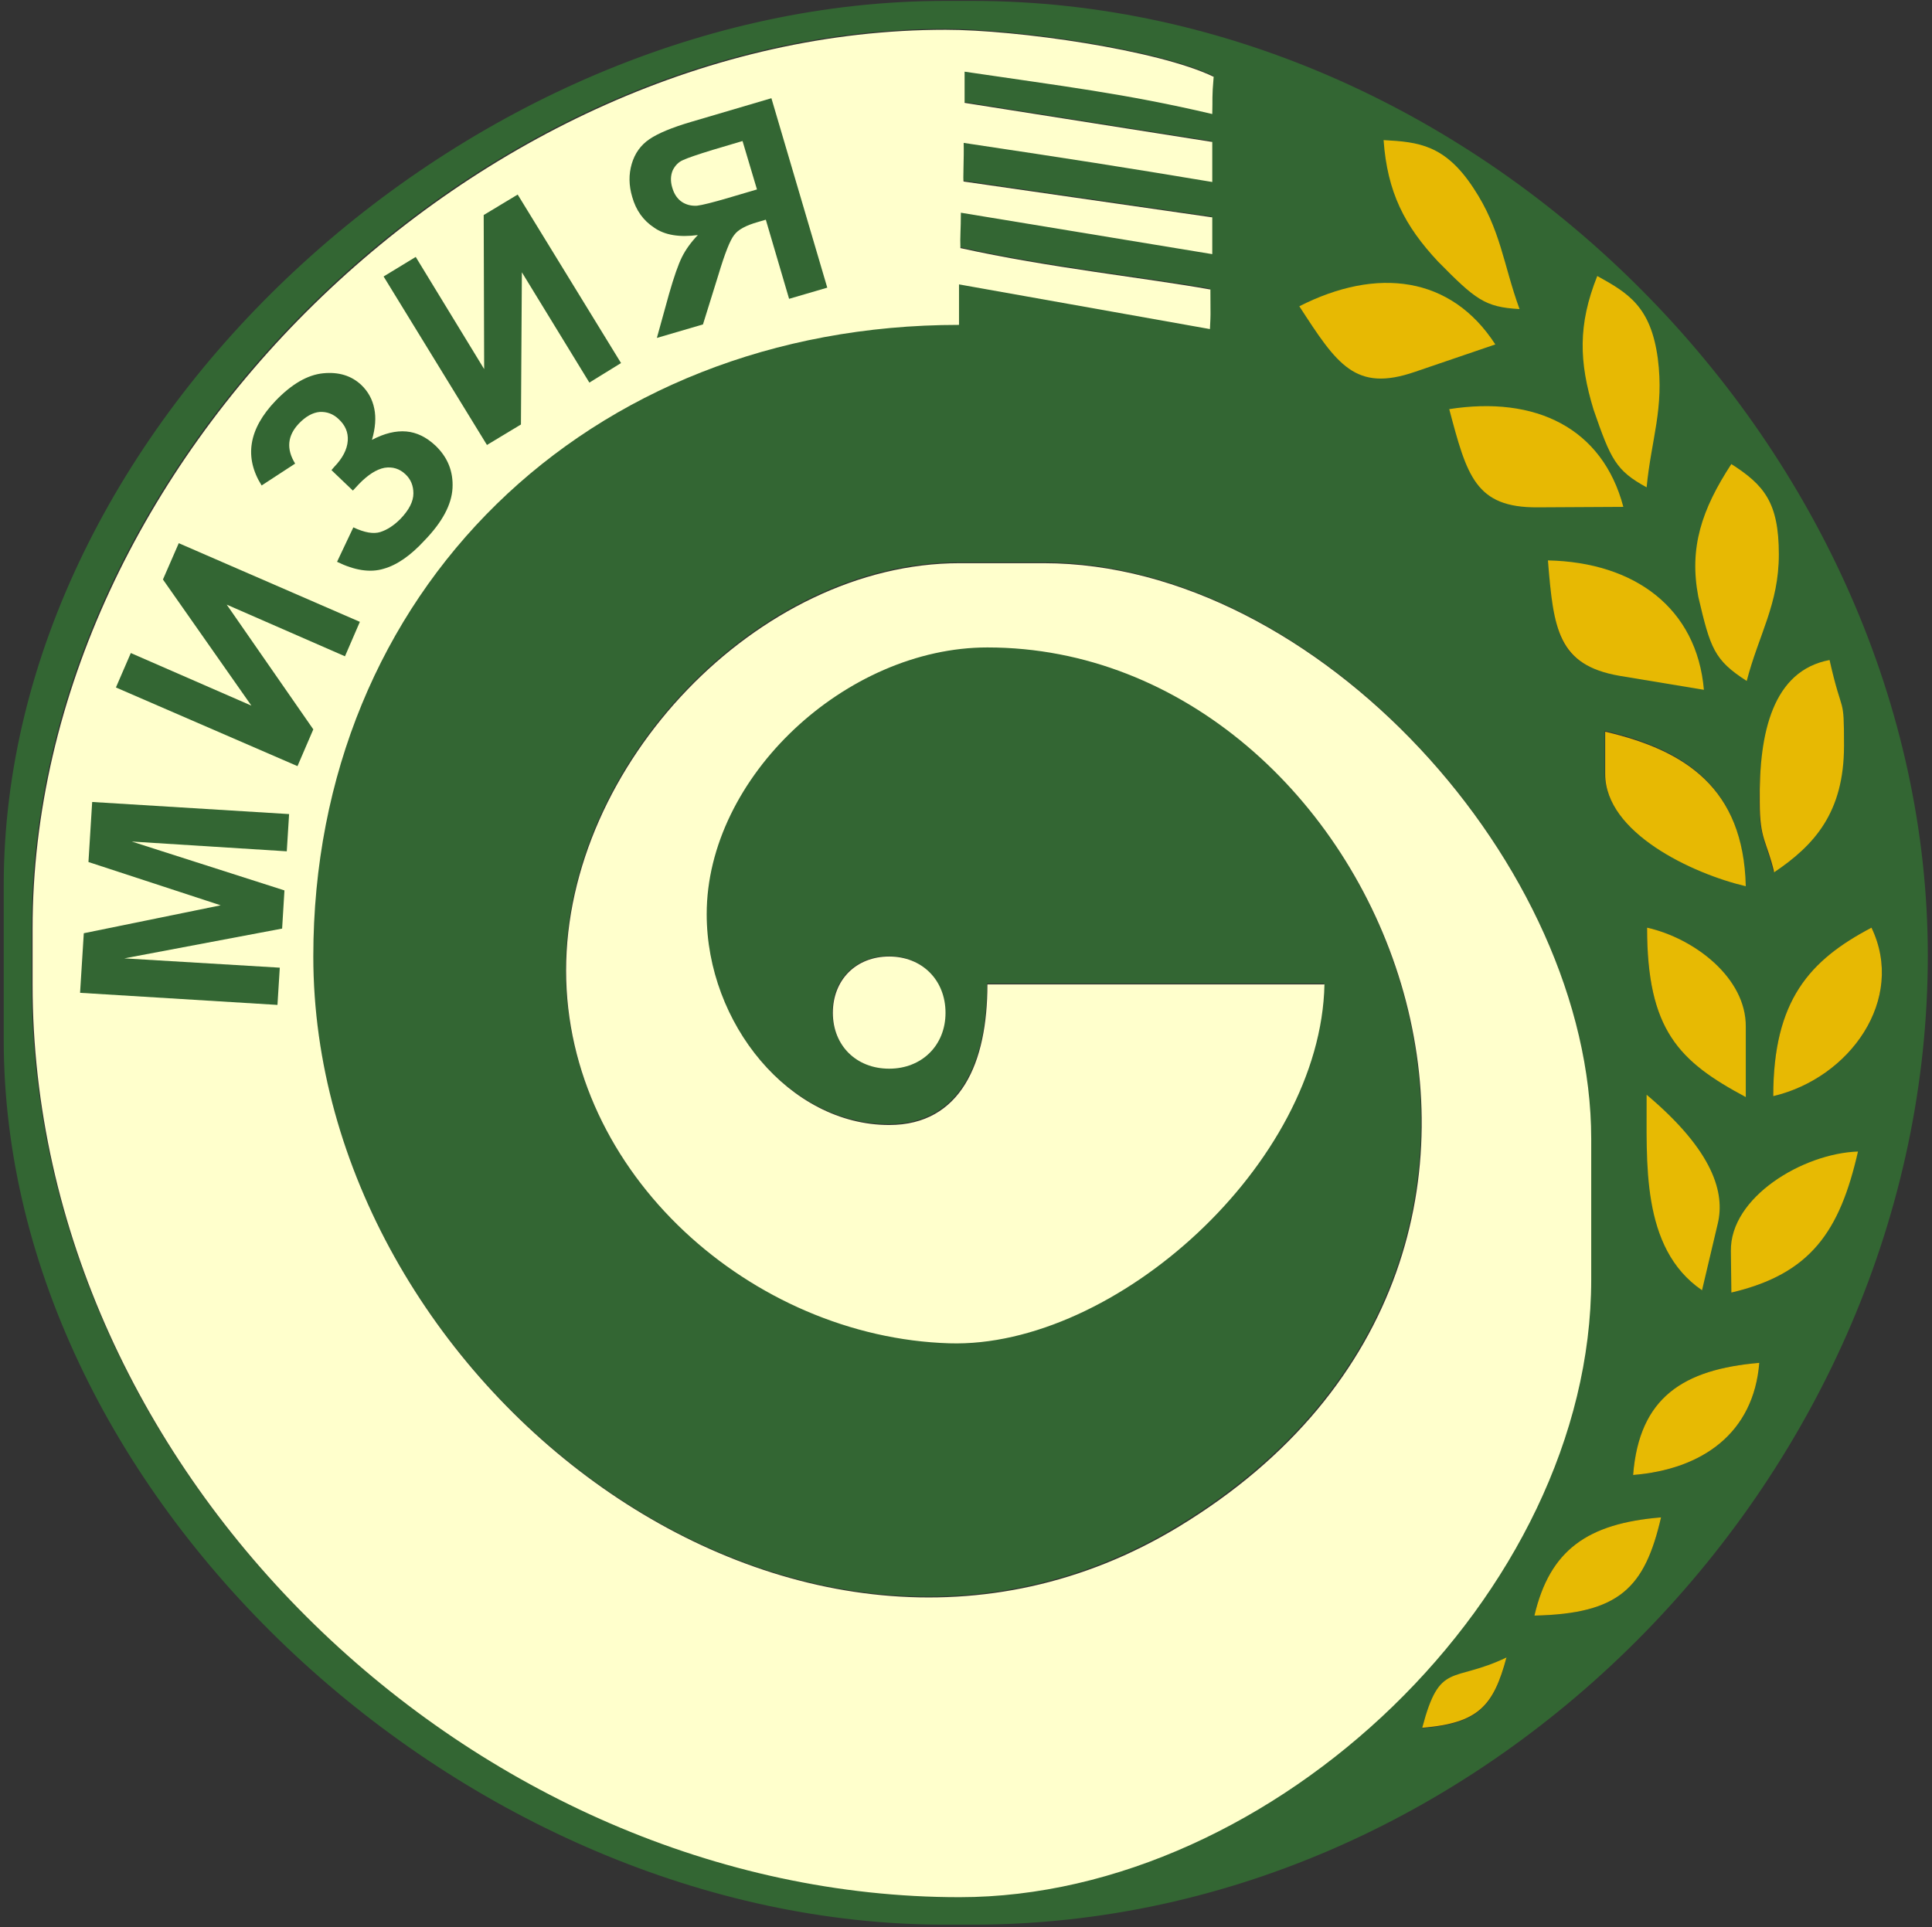 <svg version="1.2" xmlns="http://www.w3.org/2000/svg" viewBox="0 0 415 414" width="415" height="414">
	<rect x="0" y="0" width="415" height="414" fill="#333333" stroke="none"/>
	<title>Mizia-svg</title>
	<style>
		.s0 { fill: #336633 } 
		.s1 { fill: #ffffcc } 
		.s2 { fill: #e7b903 } 
		.s3 { fill: #e7ba03 } 
	</style>
	<g id="Layer_x0020_1">
		<g id="_40853840">
			<path id="_41000352" fill-rule="evenodd" class="s0" d="m202.9 0.2h6.1c109.7 0 205.1 97.4 205.1 205.1 0 110.4-93.9 208.2-205.1 208.2h-6.1c-102.5 0-202.1-91-202.1-190.1v-33.2c0-99.1 99.7-190 202.1-190zm153.9 325.8c-15.8 1.3-23.9 7-27.2 21.1 18.3-0.4 23.7-6 27.2-21.1zm21.1-33.2c-16.3 1.4-25.8 7.4-27.1 24.1 15-1.2 25.9-9.1 27.1-24.1zm-24.1-48.3c0 14.8 3.4 26.8 11.7 32.5l3.4-14.4c1.4-6.4-0.7-14.9-15.1-27.1zm18.1 33.2c17.1-4 23.2-13.2 27.1-30.2-11.6 1-27.1 9.9-27.1 21.1zm-164.9-255.8c0 0 0.1-6.7 0.1-6.7 20.9 3.1 34.5 4.7 53.1 9.1 0.2-3.3 0-3.5 0.4-8-12-5.8-42.4-10.1-57.7-10.1-100.2 0-196.1 92.8-196.1 193.1v12c0 105.2 95 196.1 199.1 196.1 67.5 0 135.8-65.2 135.8-132.7v-30.2c0-58.7-58.9-123.7-117.7-123.7h-18.1c-43.1 0-84.4 43.3-84.4 87.5 0 43.8 40 78.8 82.2 80.1 35.7 1.2 79.8-38.6 80.7-77.1h-72.4c0 16.8-5.7 30.2-21.1 30.2-21.4 0-39.3-21.8-39.3-45.2 0-29.6 30-57.4 60.4-57.4 84.3 0 138.8 129.6 41 188.9-82.2 49.9-185.8-31.4-185.8-122.5 0-78.2 58.7-135.7 138.6-135.7l0.1-8.7 53.9 9.6c0.2-4.3 0.1-1.4 0.1-8.5-13.9-2.5-34.9-4.7-53.7-8.9-0.2-2.6 0.1-3.8 0.1-7.6l53.9 8.9v-7.9l-53.3-7.7c-0.2 0 0-5.1 0-8.3 24 3.6 33.6 5.1 53.3 8.4v-8.6zm167.9 213.6v-15.1c0-10.5-11-18.8-21.1-21.1 0 22 6.7 28.5 21.1 36.2zm27.1-36.2c-13.3 7-21.1 15.6-21.1 36.2 16.5-3.9 28.5-20.8 21.1-36.2zm-57.3-42.3v9.1c0 12.6 18.7 21.4 30.2 24.1-0.5-21.1-13-29.2-30.2-33.2zm36.2 30.2c8.7-5.8 15.1-12.8 15.1-27.2 0-11.3-0.3-5.6-3-18.1-11.8 3.2-15.1 15.8-15.1 30.2 0 8.2 1.4 8.3 3 15.1zm-15.1-60.3c0 11.1 3 13.6 9.1 18.1 2.4-10.6 6-10.2 6-21.2v-6c0-11.2-2.9-13.6-9-18.1-2.5 10.5-6.1 10.2-6.1 21.1zm-33.2-6c1.3 14.8 1.9 21.9 15.1 24.1l18.1 3c-1.4-17.4-14.4-26.7-33.2-27.1zm-9 235.3c-11.7 5.6-14.3 0.7-18.1 15.1 12.1-1 15.3-4.7 18.1-15.1zm-132.7-150.8c-7.1 0-12.1 5-12.1 12 0 7.1 5 12.1 12.1 12.1 7 0 12-5 12-12.1 0-7-5-12-12-12z"/>
			<path id="_41409488" fill-rule="evenodd" class="s1" d="m207.2 22.1l53.2 8.4v8.6c-19.8-3.3-29.4-4.8-53.4-8.4 0.1 3.2-0.2 8.3 0 8.3l53.4 7.7v7.9l-54-8.9c0 3.8-0.2 5-0.1 7.6 18.9 4.2 39.8 6.4 53.7 8.9 0 7.1 0.1 4.2-0.1 8.5l-53.9-9.6v8.7c-79.9 0-138.7 57.4-138.7 135.7 0 91.1 103.6 172.4 185.9 122.5 97.7-59.3 43.3-188.9-41.1-188.9-30.3 0-60.3 27.8-60.3 57.3 0 23.5 17.8 45.3 39.2 45.3 15.4 0 21.1-13.4 21.1-30.2h72.4c-0.8 38.5-45 78.2-80.6 77.1-42.2-1.3-82.3-36.3-82.3-80.1 0-44.2 41.3-87.5 84.5-87.5h18.1c58.7 0 117.6 65 117.6 123.7v30.2c0 67.5-68.3 132.7-135.7 132.7-104.1 0-199.1-90.9-199.1-196.1v-12c0-100.3 95.9-193.1 196.1-193.1 15.3 0 45.6 4.3 57.6 10.1-0.4 4.5-0.2 4.7-0.3 8-18.7-4.4-32.3-6-53.2-9.1 0 0 0 6.7 0 6.7z"/>
			<path id="_40839856" fill-rule="evenodd" class="s2" d="m366 148.2l-18.1-3c-13.3-2.3-14.2-10-15.4-24.8 18.7 0.4 32 10.3 33.5 27.8z"/>
			<path id="_41419072" fill-rule="evenodd" class="s2" d="m371.9 99.7c7 4.5 10.2 8.2 10.2 19.4 0 10.7-4.3 17.2-6.9 27.2-7-4.5-7.8-7-10.4-18.1-2-10.5 0.7-18.7 7.1-28.5z"/>
			<path id="_40681344" fill-rule="evenodd" class="s2" d="m378 172.3c-0.2-14.9 2.8-28.2 15-30.5 2.8 12.5 3.1 7.1 3.1 18.4 0 14.4-6.4 21.4-15 27.2-1.6-6.8-3.1-6.9-3.1-15.1z"/>
			<path id="_41427344" fill-rule="evenodd" class="s2" d="m375 190.4c-11.5-2.7-30.2-11.5-30.2-24.1v-9.1c17.2 4 29.7 12.1 30.2 33.2z"/>
			<path id="_40938896" fill-rule="evenodd" class="s2" d="m380.9 235.5c0-20.6 7.8-29.2 21.1-36.2 7.4 15.4-4.6 32.3-21.1 36.2z"/>
			<path id="_40950216" fill-rule="evenodd" class="s3" d="m353.8 199.3c10.2 2.3 21.3 10.8 21.2 21.3v15.1c-14.4-7.7-21.2-14.4-21.2-36.4z"/>
			<path id="_40734584" fill-rule="evenodd" class="s1" d="m203.1 217.6c0 7-5.1 12-12.1 12-7.1 0-12.1-5-12.1-12 0-7.1 5-12.1 12.1-12.1 7 0 12.1 5 12.1 12.1z"/>
			<path id="_40853064" fill-rule="evenodd" class="s3" d="m371.8 268.8c-0.2-11.6 15.5-21 27.3-21.4-3.9 17.1-10.1 26.3-27.2 30.3z"/>
			<path id="_40910792" fill-rule="evenodd" class="s3" d="m353.7 235.2c14.5 12.2 16.8 21.2 15.3 27.6l-3.4 14.4c-13.3-9.1-11.8-27.8-11.9-42z"/>
			<path id="_40909544" fill-rule="evenodd" class="s3" d="m350.8 316.9c1.3-16.7 10.8-22.7 27.1-24.1-1.2 15-12.1 22.9-27.2 24.1z"/>
			<path id="_40044608" fill-rule="evenodd" class="s3" d="m329.6 347.1c3.3-14.1 11.4-19.8 27.2-21.1-3.5 15.1-8.9 20.7-27.2 21.1z"/>
			<path id="_40910816" fill-rule="evenodd" class="s3" d="m305.5 371.2c3.8-14.4 6.4-9.5 18.1-15.1-2.8 10.4-6 14.1-18.1 15.1z"/>
			<path id="_40949272" fill-rule="evenodd" class="s2" d="m348.7 108.9l-18.4 0.1c-13.4 0.1-15.2-6.8-19-21.1 18.5-2.9 32.9 4 37.4 21z"/>
			<path id="_41053720" fill-rule="evenodd" class="s2" d="m343.1 59.3c6.7 3.7 11.5 6.6 13 17.7 1.4 10.8-1.4 17.3-2.4 27.7-6.6-3.6-7.7-6-11.4-16.7-3.1-10.2-3.4-18.2 0.8-28.7z"/>
			<path id="_40890040" fill-rule="evenodd" class="s2" d="m321.2 74l-17.3 5.9c-12.8 4.4-16.7-1.6-24.8-14.1 16.7-8.5 32.6-6.5 42.1 8.2z"/>
			<path id="_40984400" fill-rule="evenodd" class="s2" d="m297.2 30.1c7.5 0.4 13.2 1 19.3 10.3 5.9 8.9 6.4 16.4 9.9 26-7.5-0.4-9.5-2.1-17.5-10.2-7.2-7.7-10.9-14.9-11.7-26.1z"/>
			<path id="_41069016" fill-rule="evenodd" class="s0" d="m59.6 215.9l-42.4-2.6 0.8-12.8 29.4-6-28.4-9.3 0.8-12.9 42.3 2.6-0.5 8-33.3-2.1 32.8 10.5-0.5 8.2-33.9 6.4 33.4 2zm-34.7-68.2l3.2-7.4 25.9 11.3-19-27.1 3.4-7.8 38.9 16.9-3.2 7.4-25.4-11.1 18.6 26.8-3.4 7.9zm38.5-48.1l-7.2 4.7q-5.7-9.1 3-18.2 5.2-5.4 10.2-5.9 5-0.5 8.2 2.5 2.2 2.1 2.8 5.1 0.6 2.9-0.5 6.7 4-2.1 7.4-1.8 3.3 0.3 6.2 3 4 3.8 3.7 9.2-0.3 5.3-6 11.2-4.5 4.9-8.8 6.1-4.3 1.3-10-1.5l3.5-7.4q3.6 1.7 5.8 1 2.2-0.7 4.3-2.8 2.8-2.9 2.8-5.5 0-2.5-1.7-4.1-1.9-1.8-4.5-1.4-2.6 0.5-5.5 3.5l-1.3 1.4-4.6-4.4 0.6-0.7q2.7-2.8 2.9-5.6 0.2-2.7-2-4.7-1.7-1.6-4-1.5-2.3 0.2-4.5 2.5-3.7 3.9-0.8 8.6zm19-40.2l6.9-4.2 14.7 24.1-0.1-33.1 7.3-4.4 22.2 36.2-6.8 4.2-14.5-23.7-0.2 32.7-7.3 4.4zm87.1 4.8l-5-17-1.7 0.5q-3.9 1.1-5.1 2.8-1.3 1.6-3.4 8.6l-3.3 10.6-9.9 2.9 2.6-9.4q1.6-5.6 2.8-8 1.2-2.4 3.4-4.7-6 0.8-9.4-1.6-3.5-2.3-4.7-6.6-1.1-3.7-0.1-7.1 1-3.4 3.8-5.3 2.8-1.9 8.9-3.7l17.3-5.1 12 40.7zm-10-33.9l-6.4 1.9q-4.9 1.5-6.4 2.2-1.4 0.6-2.2 2.2-0.7 1.7-0.1 3.7 0.6 2.1 2.1 3.1 1.4 0.9 3.2 0.8 1.7-0.2 6.8-1.7l6.1-1.8z"/>
		</g>
	</g>
</svg>